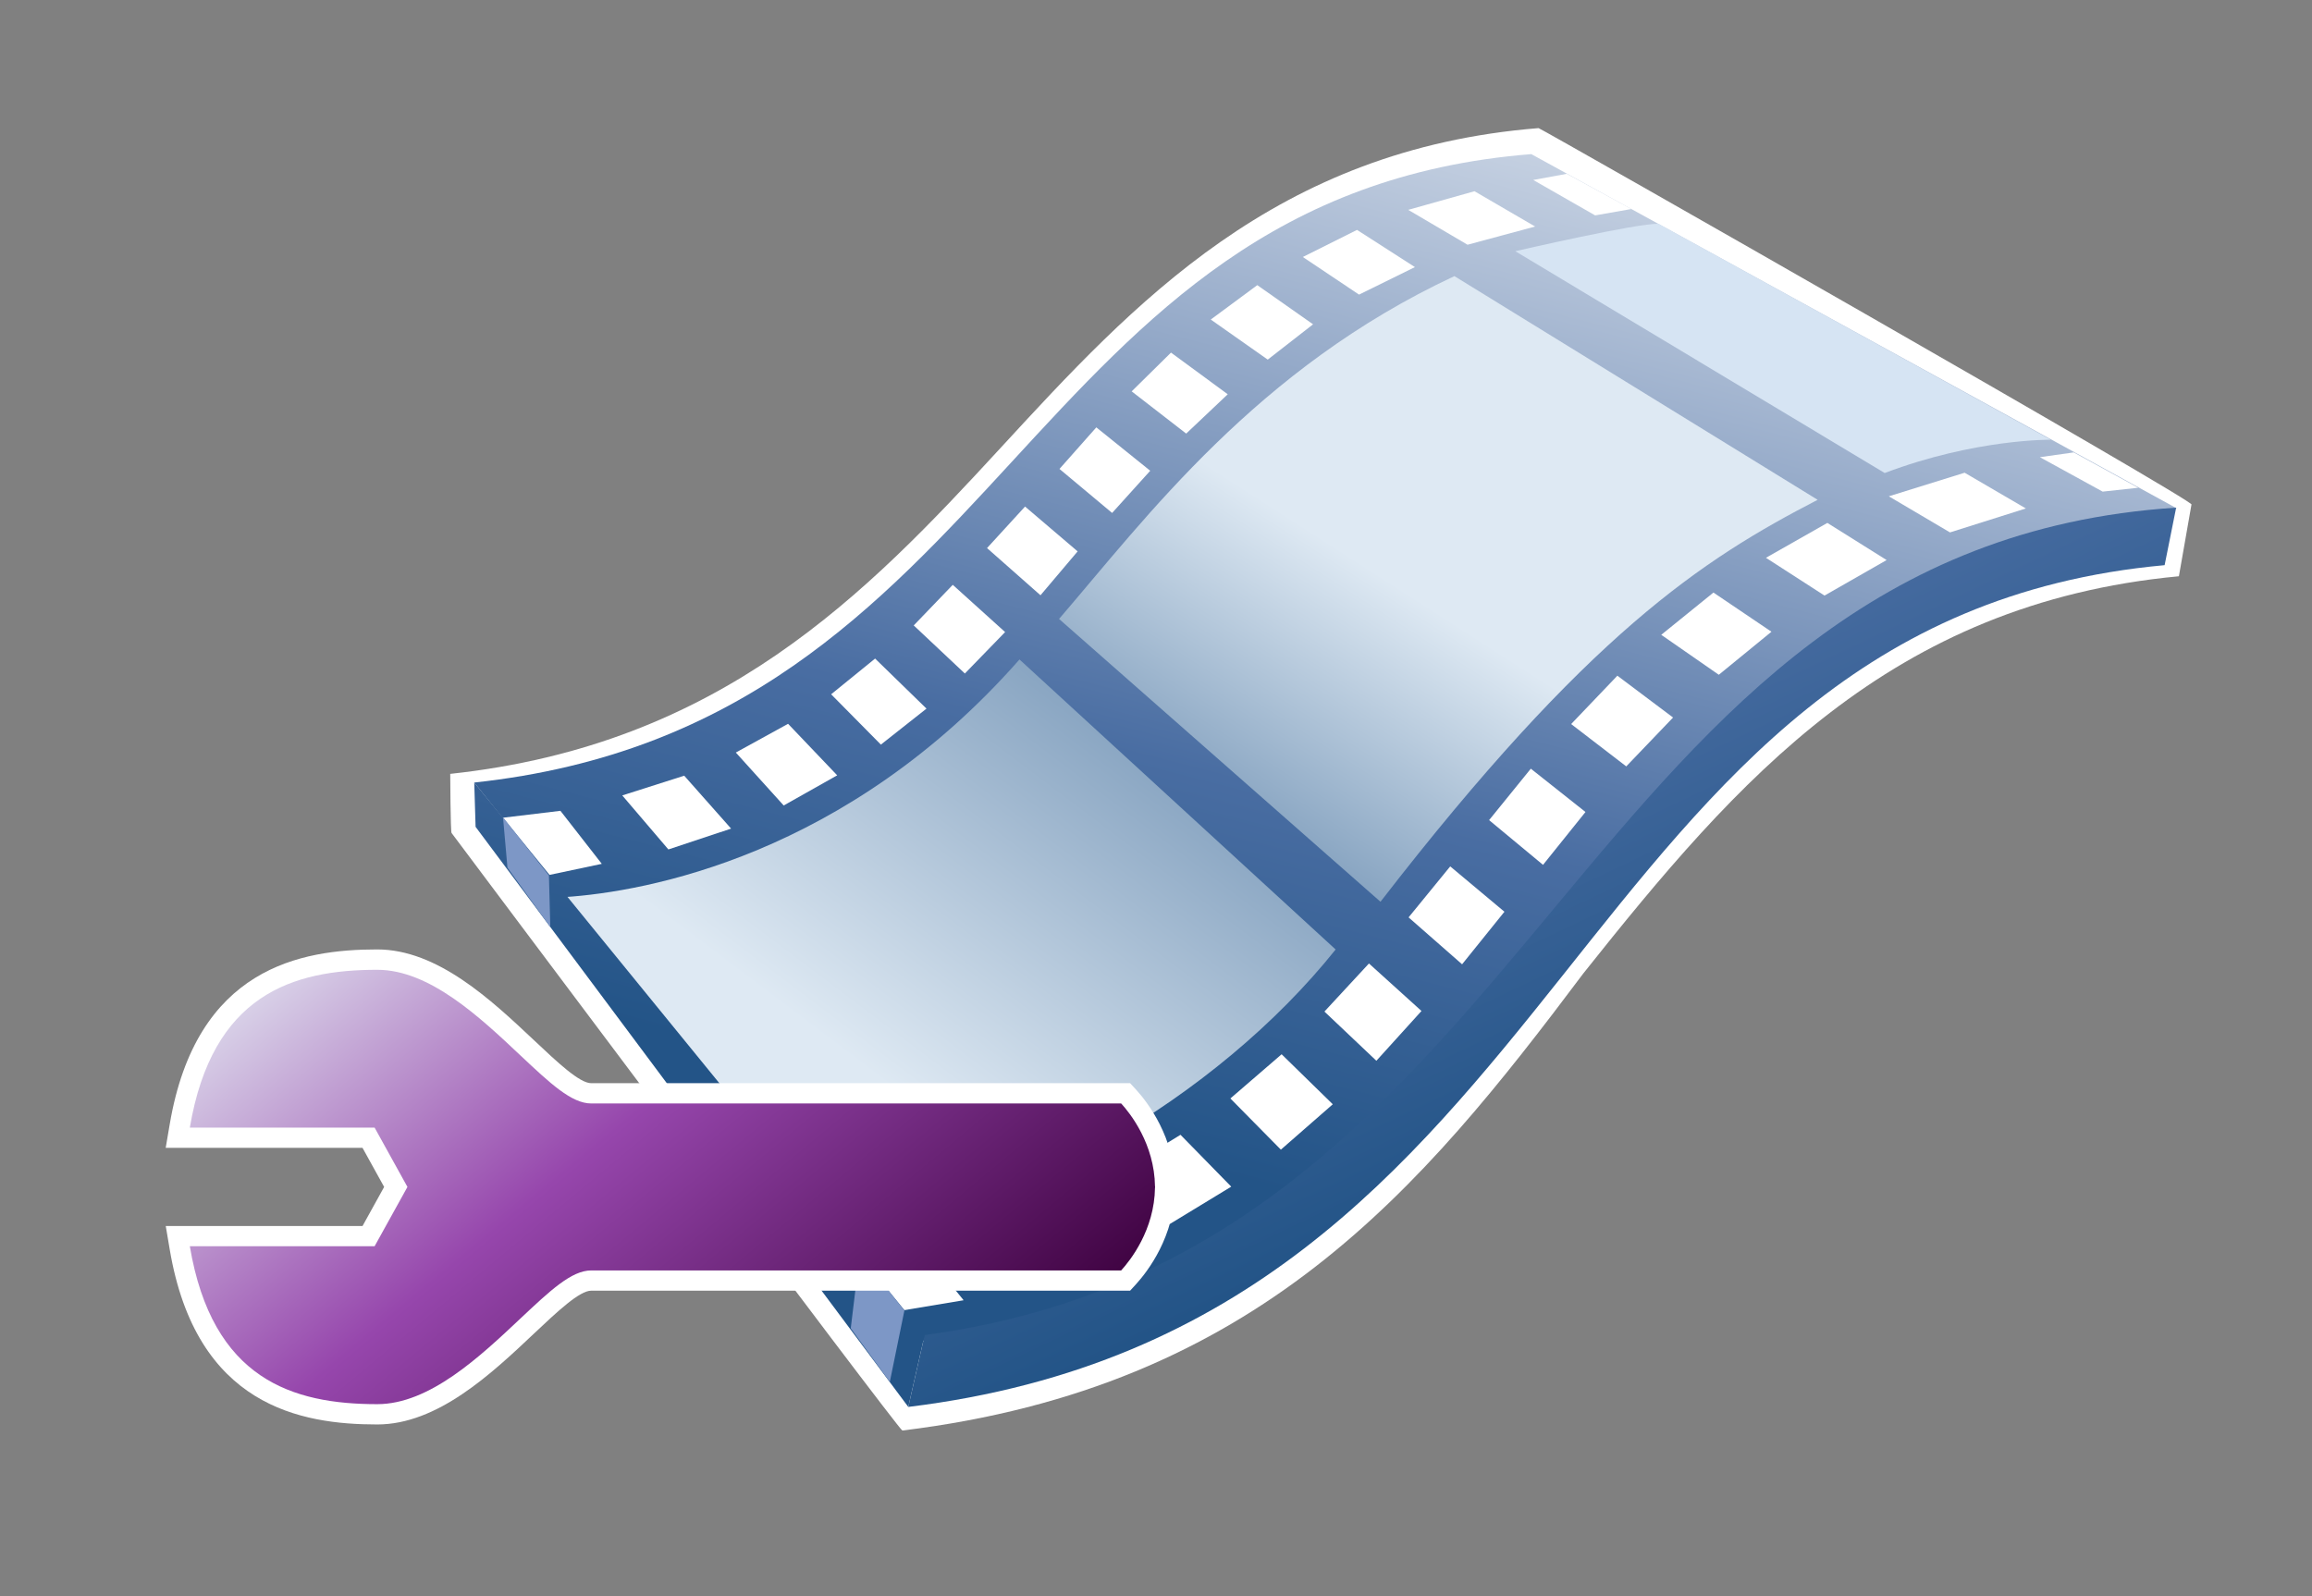 <?xml version="1.0" encoding="UTF-8"?>
<svg xmlns="http://www.w3.org/2000/svg" xmlns:xlink="http://www.w3.org/1999/xlink" contentScriptType="text/ecmascript" width="82.784" baseProfile="tiny" zoomAndPan="magnify" contentStyleType="text/css" viewBox="0.08 -0.036 82.784 57.159" height="57.159" preserveAspectRatio="xMidYMid meet" version="1.1">
    <rect x="0.08" y="-0.036" width="82.784" height="57.159" fill="#808080" stroke="none"/>
    <g>
        <g>
            <g>
                <g>
                    <path fill="#ffffff" d="M 55.171 4.552 C 45.743 5.304 40.676 10.827 35.907 16.004 C 31.094 21.233 25.902 26.635 16.201 27.677 C 16.201 27.677 16.21 29.746 16.249 29.793 C 16.249 29.793 32.279 51.206 32.39 51.192 C 45.101 49.642 50.945 42.592 56.777 34.818 C 62.293 27.883 67.743 21.576 78.098 20.6 L 78.548 18.034 C 78.911 18.036 55.233 4.546 55.171 4.552 z "/>
                </g>
                <g>
                    <g>
                        <linearGradient x1="-689.419" gradientTransform="matrix(1.19 0 0 -1.19 875.825 -388.279)" y1="-320.972" x2="-699.988" gradientUnits="userSpaceOnUse" y2="-361.924" xlink:type="simple" xlink:actuate="onLoad" id="XMLID_7_" xlink:show="other">
                            <stop stop-color="#ffffff" offset="0"/>
                            <stop stop-color="#496da2" offset="0.714"/>
                            <stop stop-color="#235487" offset="0.989"/>
                            <stop stop-color="#235487" offset="1"/>
                        </linearGradient>
                        <path fill="url(#XMLID_7_)" d="M 17.061 27.987 C 36.23 25.929 36.584 6.941 54.91 5.483 L 78.017 18.167 C 54.762 21.27 56.686 44.659 33.075 47.981 L 17.061 27.987 z "/>
                        <linearGradient x1="-710.248" gradientTransform="matrix(1.19 0 0 -1.19 875.825 -388.279)" y1="-358.134" x2="-693.553" gradientUnits="userSpaceOnUse" y2="-336.027" xlink:type="simple" xlink:actuate="onLoad" id="XMLID_8_" xlink:show="other">
                            <stop stop-color="#dee9f3" offset="0"/>
                            <stop stop-color="#235487" offset="1"/>
                        </linearGradient>
                        <path fill="url(#XMLID_8_)" d="M 20.294 32.09 C 23.213 31.9 30.411 30.597 36.584 23.58 L 47.904 33.966 C 43.645 39.291 36.293 43.595 29.865 44.141 L 20.294 32.09 z "/>
                        <linearGradient x1="-693.239" gradientTransform="matrix(1.19 0 0 -1.19 875.825 -388.279)" y1="-344.314" x2="-702.91" gradientUnits="userSpaceOnUse" y2="-359.358" xlink:type="simple" xlink:actuate="onLoad" id="XMLID_9_" xlink:show="other">
                            <stop stop-color="#dee9f3" offset="0"/>
                            <stop stop-color="#235487" offset="1"/>
                        </linearGradient>
                        <path fill="url(#XMLID_9_)" d="M 38.001 22.129 C 41.131 18.49 45.085 13.155 52.157 9.852 L 65.163 17.863 C 61.03 19.999 56.931 22.662 49.51 32.257 L 38.001 22.129 z "/>
                        <path fill="#d6e4f3" d="M 54.337 8.96 C 54.337 8.96 58.809 7.928 59.471 7.982 L 73.512 15.711 C 73.512 15.711 70.814 15.673 67.564 16.903 L 54.337 8.96 z "/>
                        <g>
                            <polygon fill="#ffffff" points="17.994,29.259 20.147,29 21.628,30.899 19.66,31.315       "/>
                            <polygon fill="#ffffff" points="22.361,28.449 24.012,30.383 26.258,29.637 24.579,27.742       "/>
                            <polygon fill="#ffffff" points="26.427,26.913 28.141,28.809 30.057,27.729 28.298,25.884       "/>
                            <polygon fill="#ffffff" points="29.84,24.827 31.621,26.629 33.254,25.34 31.414,23.548       "/>
                            <polygon fill="#ffffff" points="32.797,22.361 34.628,24.083 36.069,22.599 34.195,20.907       "/>
                            <polygon fill="#ffffff" points="35.422,19.591 37.336,21.281 38.666,19.709 36.783,18.104       "/>
                            <polygon fill="#ffffff" points="38.016,16.757 39.901,18.333 41.265,16.822 39.335,15.268       "/>
                            <polygon fill="#ffffff" points="40.601,13.979 42.553,15.491 44.041,14.083 42.009,12.591       "/>
                            <polygon fill="#ffffff" points="43.433,11.407 45.473,12.842 47.096,11.578 45.099,10.175       "/>
                            <polygon fill="#ffffff" points="46.73,9.167 48.742,10.514 50.743,9.529 48.67,8.197       "/>
                            <polygon fill="#ffffff" points="50.503,7.479 52.627,8.728 55.046,8.076 52.876,6.812       "/>
                            <polygon fill="#ffffff" points="54.98,6.409 57.196,7.677 58.493,7.449 56.181,6.188       "/>
                        </g>
                        <g>
                            <polygon fill="#ffffff" points="30.563,44.95 32.972,44.529 34.583,46.527 32.107,46.939       "/>
                            <polygon fill="#ffffff" points="35.523,43.884 37.177,45.844 39.811,44.852 38.084,42.927       "/>
                            <polygon fill="#ffffff" points="40.204,41.921 42.349,40.602 44.166,42.459 41.953,43.805       "/>
                            <polygon fill="#ffffff" points="44.135,39.301 45.943,41.134 47.802,39.509 45.97,37.718       "/>
                            <polygon fill="#ffffff" points="47.503,36.189 49.363,37.951 50.978,36.168 49.097,34.467       "/>
                            <polygon fill="#ffffff" points="50.516,32.816 52.432,34.496 53.948,32.614 52.007,30.99       "/>
                            <polygon fill="#ffffff" points="53.399,29.333 55.33,30.935 56.85,29.042 54.893,27.491       "/>
                            <polygon fill="#ffffff" points="56.337,25.893 58.31,27.409 59.986,25.659 57.992,24.161       "/>
                            <polygon fill="#ffffff" points="59.563,22.697 61.624,24.128 63.509,22.587 61.432,21.184       "/>
                            <polygon fill="#ffffff" points="63.312,19.939 65.409,21.292 67.633,20.02 65.511,18.69       "/>
                            <polygon fill="#ffffff" points="67.711,17.737 69.902,19.03 72.618,18.172 70.426,16.893       "/>
                            <polygon fill="#ffffff" points="73.12,16.336 75.368,17.569 76.641,17.431 74.332,16.165       "/>
                        </g>
                    </g>
                    <linearGradient x1="-706.153" gradientTransform="matrix(1.19 0 0 -1.19 875.825 -388.279)" y1="-319.36" x2="-686.778" gradientUnits="userSpaceOnUse" y2="-360.096" xlink:type="simple" xlink:actuate="onLoad" id="XMLID_10_" xlink:show="other">
                        <stop stop-color="#ffffff" offset="0"/>
                        <stop stop-color="#496da2" offset="0.714"/>
                        <stop stop-color="#235487" offset="0.989"/>
                        <stop stop-color="#235487" offset="1"/>
                    </linearGradient>
                    <path fill="url(#XMLID_10_)" d="M 33.188 47.772 C 55.471 44.813 56.331 19.548 78.0 18.143 L 77.587 20.203 C 55.873 22.182 56.787 47.396 32.602 50.347 L 33.188 47.772 z "/>
                    <linearGradient x1="-704.033" gradientTransform="matrix(1.19 0 0 -1.19 875.825 -388.279)" y1="-317.199" x2="-714.601" gradientUnits="userSpaceOnUse" y2="-358.152" xlink:type="simple" xlink:actuate="onLoad" id="XMLID_11_" xlink:show="other">
                        <stop stop-color="#ffffff" offset="0"/>
                        <stop stop-color="#496da2" offset="0.714"/>
                        <stop stop-color="#235487" offset="0.989"/>
                        <stop stop-color="#235487" offset="1"/>
                    </linearGradient>
                    <polygon fill="url(#XMLID_11_)" points="33.188,47.772 17.061,27.987 17.109,29.574 32.602,50.346     "/>
                    <polygon fill="#7d97c6" points="32.463,46.895 31.941,49.452 30.542,47.533 30.863,44.881     "/>
                    <polygon fill="#7d97c6" points="18.091,29.229 18.25,31.035 19.784,33.164 19.735,31.315     "/>
                </g>
            </g>
            <g>
                <path fill="#ffffff" d="M 13.588 33.964 C 10.855 33.964 7.107 34.612 6.157 40.226 L 6.013 41.069 C 6.013 41.069 12.315 41.069 13.06 41.069 C 13.286 41.474 13.622 42.081 13.835 42.469 C 13.623 42.857 13.288 43.463 13.061 43.868 C 12.315 43.868 6.015 43.868 6.015 43.868 L 6.158 44.713 C 7.107 50.322 10.855 50.975 13.588 50.975 C 15.745 50.975 17.668 49.168 19.211 47.71 C 20.046 46.922 20.833 46.184 21.248 46.184 L 40.545 46.184 L 40.762 45.947 C 41.176 45.491 42.136 44.246 42.159 42.498 L 42.159 42.436 C 42.138 40.69 41.176 39.445 40.762 38.989 L 40.545 38.754 L 21.249 38.754 C 20.833 38.754 20.044 38.011 19.214 37.228 C 17.667 35.772 15.746 33.964 13.588 33.964 z "/>
                <linearGradient x1="-725.386" gradientTransform="matrix(1.19 0 0 -1.19 875.825 470.055)" y1="370.148" x2="-707.91" gradientUnits="userSpaceOnUse" y2="349.124" xlink:type="simple" xlink:actuate="onLoad" id="XMLID_12_" xlink:show="other">
                    <stop stop-color="#e6eef4" offset="0"/>
                    <stop stop-color="#9646ac" offset="0.444"/>
                    <stop stop-color="#3d013f" offset="0.938"/>
                    <stop stop-color="#3d013f" offset="1"/>
                    <stop stop-color="#3c093d" offset="1"/>
                </linearGradient>
                <path fill="url(#XMLID_12_)" d="M 41.437 42.471 C 41.437 42.463 41.441 42.453 41.441 42.45 L 41.436 42.45 C 41.417 40.93 40.548 39.832 40.225 39.48 C 39.82 39.48 21.25 39.48 21.25 39.48 C 20.543 39.48 19.778 38.759 18.714 37.759 C 17.264 36.392 15.461 34.693 13.589 34.693 C 10.554 34.693 7.681 35.581 6.877 40.344 C 8.017 40.344 13.493 40.344 13.493 40.344 L 14.669 42.469 L 13.493 44.593 C 13.493 44.593 8.017 44.593 6.877 44.593 C 7.679 49.359 10.552 50.248 13.589 50.248 C 15.46 50.248 17.264 48.547 18.713 47.182 C 19.777 46.182 20.543 45.459 21.25 45.459 C 21.25 45.459 39.819 45.459 40.225 45.459 C 40.545 45.109 41.418 44.012 41.436 42.491 L 41.44 42.491 C 41.441 42.484 41.437 42.477 41.437 42.471 z "/>
            </g>
        </g>
        <rect x="0.08" width="82.784" fill="none" y="-0.036" height="57.159"/>
    </g>
</svg>
